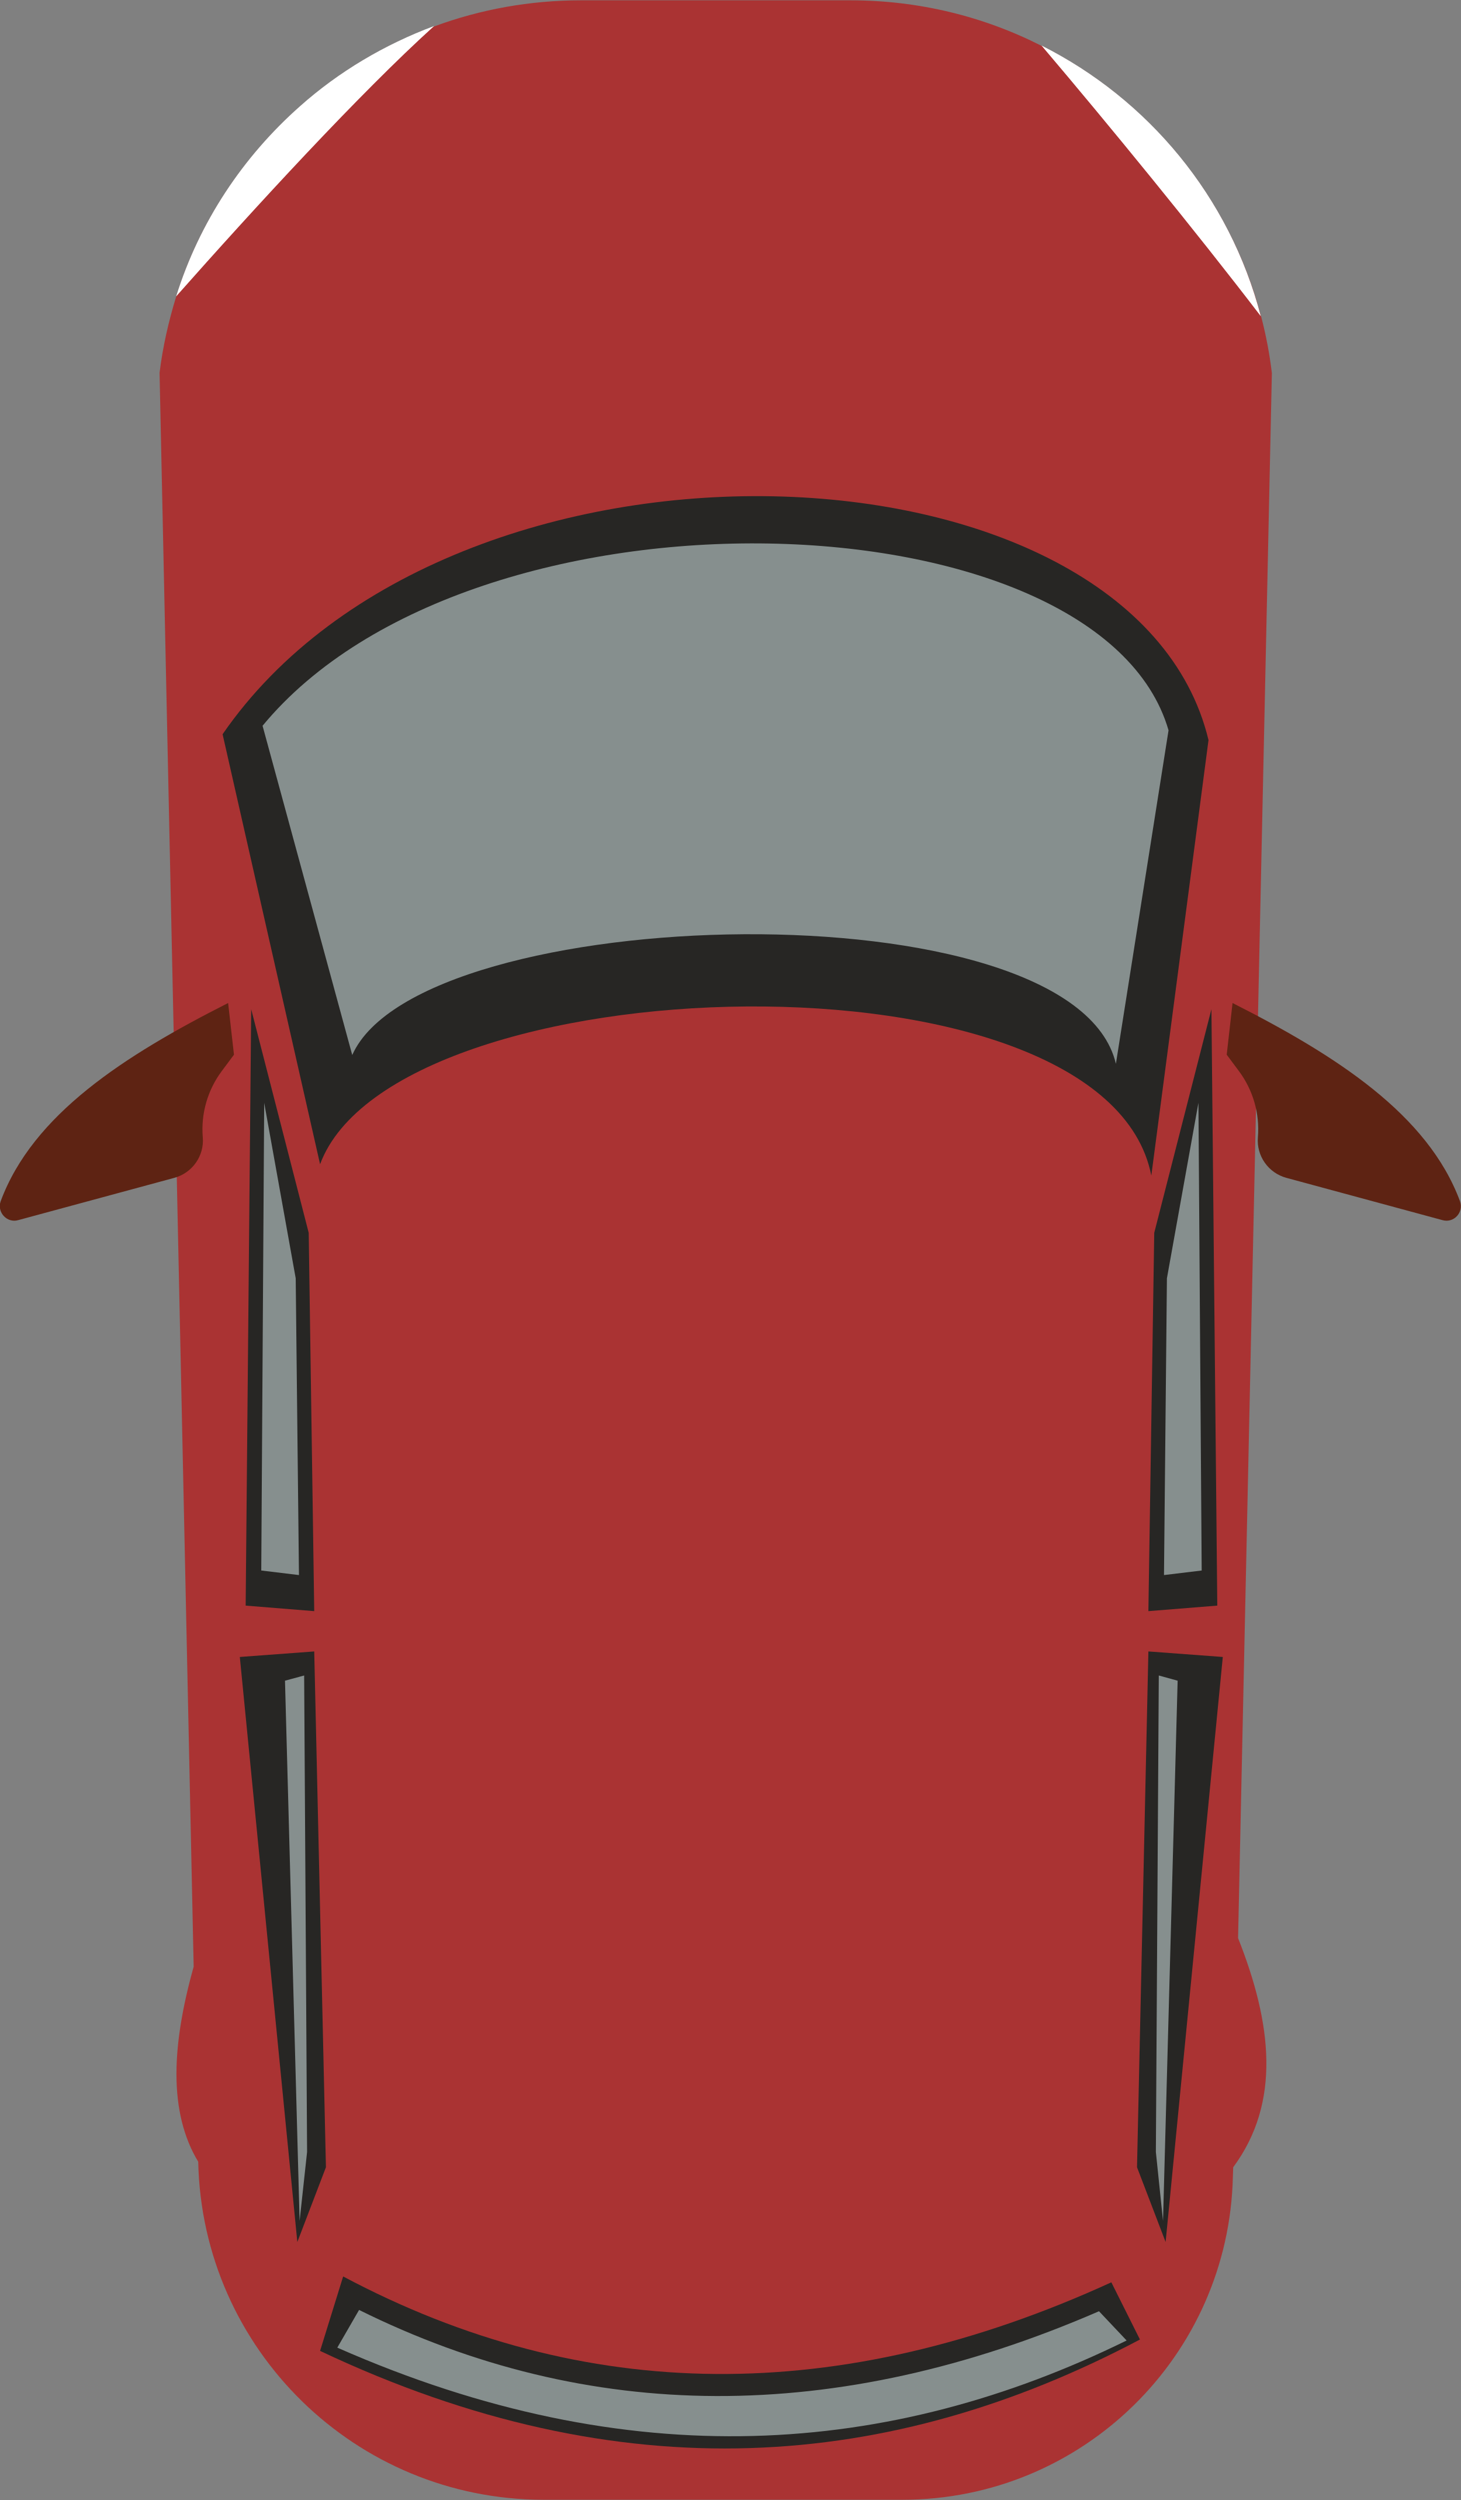 <?xml version="1.0" encoding="utf-8"?>
<!-- Generator: Adobe Illustrator 24.0.3, SVG Export Plug-In . SVG Version: 6.00 Build 0)  -->
<!DOCTYPE svg PUBLIC "-//W3C//DTD SVG 1.1//EN" "http://www.w3.org/Graphics/SVG/1.1/DTD/svg11.dtd">
<svg version="1.1" xmlns:x="http://ns.adobe.com/Extensibility/1.0/" xmlns:i="http://ns.adobe.com/AdobeIllustrator/10.0/" xmlns:graph="http://ns.adobe.com/Graphs/1.0/"
	 xmlns="http://www.w3.org/2000/svg" xmlns:xlink="http://www.w3.org/1999/xlink" x="0px" y="0px" viewBox="0 0 449.6 769.2"
	 style="enable-background:new 0 0 449.6 769.2;" xml:space="preserve">
<rect x="0" y="0" width="449.6" height="769.2" fill="#808080" stroke="none"/>
<style type="text/css">
	.st0{fill:#AA3333;}
	.st1{fill:#FFFFFF;}
	.st2{fill:#272624;}
	.st3{fill:#868F8E;}
	.st4{fill:#5E2313;}
</style>
<g id="Layer_1">
</g>
<g id="Layer_2">
</g>
<g id="Layer_3">
</g>
<g id="Layer_4">
	<path class="st0" d="M381,596.3c10.4,26.2,13.3,50.5-1.5,70.5l-0.1,2.8c-1.2,55.3-46.4,99.5-101.7,99.5H167.3
		c-57.8,0-105.1-46.2-106.3-104c-4.5-7.4-6.7-16.5-6.7-27c0-9.8,1.9-20.9,5.3-33L49.1,114.7c1-8.1,2.8-15.9,5.1-23.4
		c7.2-23,20.6-43,38.1-58.5c12-10.6,26-19.1,41.4-24.7c14.1-5.2,29.3-8,45.1-8h82.9c21.1,0,41.1,5,58.8,14h0.1
		c32.8,16.6,57.8,46.6,67.5,83.3c1.5,5.7,2.6,11.5,3.3,17.4L381,596.3z"/>
	<path class="st1" d="M133.6,8c-22.9,20.7-55.3,56-79.4,83.2c7.2-23,20.6-43,38.1-58.5C104.2,22.1,118.3,13.7,133.6,8z"/>
	<path class="st1" d="M388,97.3c-20.2-26.4-46.7-58.8-67.5-83.3C353.3,30.5,378.4,60.5,388,97.3z"/>
	<path class="st2" d="M354.3,361.7c-14.1-72.3-232.9-65.3-255.8-3.5l-30-132.3c70.6-102.3,280.5-93.5,303.4,1.8L354.3,361.7z"/>
	<path class="st3" d="M343.4,327.3c-13-55.4-214-50-235-2.7L80.8,223.3c64.8-78.4,257.7-71.6,278.8,1.4L343.4,327.3z"/>
	<polygon class="st2" points="77.3,310.5 95,379.3 96.7,495.7 75.6,494 	"/>
	<polygon class="st3" points="81.3,339.3 91,393.3 92,484.6 80.4,483.2 	"/>
	<polygon class="st2" points="73.8,509.8 96.7,508.1 100.3,666.8 91.5,689.8 	"/>
	<polygon class="st3" points="87.7,517.1 93.6,515.5 94.5,662.1 92.2,683.3 	"/>
	<polygon class="st2" points="372.8,310.5 355.2,379.3 353.4,495.7 374.6,494 	"/>
	<polygon class="st3" points="368.8,339.3 359.1,393.3 358.2,484.6 369.8,483.2 	"/>
	<polygon class="st2" points="376.3,509.8 353.4,508.1 349.9,666.8 358.7,689.8 	"/>
	<polygon class="st3" points="362.4,517.1 356.6,515.5 355.7,662.1 357.9,683.3 	"/>
	<path class="st2" d="M105.6,700.4c74.1,39.4,152.9,40,236.4,1.8l8.8,17.6c-76.4,40.4-159.3,47.5-252.3,3.5L105.6,700.4z"/>
	<path class="st3" d="M110.5,710.7c70.4,34.9,146.6,35.6,227.7,0.4l8.5,9c-72.7,35.7-152.8,41.9-242.9,2.2L110.5,710.7z"/>
	<path class="st4" d="M5.6,375.4l48-13c5.6-1.5,9.3-6.8,8.8-12.5v0c-0.6-7.3,1.5-14.5,5.8-20.3l3.8-5.1l-1.8-15.9
		c-32,16.2-60.1,34.3-70,61C-1,373,2.2,376.4,5.6,375.4z"/>
	<path class="st4" d="M443.9,375.4l-48-13c-5.6-1.5-9.3-6.8-8.8-12.5v0c0.6-7.3-1.5-14.5-5.8-20.3l-3.8-5.1l1.8-15.9
		c32,16.2,60.1,34.3,70,61C450.5,373,447.4,376.4,443.9,375.4z"/>
</g>
<g id="Layer_5">
</g>
<g id="Layer_6">
</g>
<g id="Layer_7">
</g>
<g id="Layer_8">
</g>
<g id="Layer_9">
</g>
<g id="Layer_10">
</g>
<g id="Layer_11">
</g>
<g id="Layer_12">
</g>
<g id="Layer_13">
</g>
<g id="Layer_14">
</g>
<g id="Layer_15">
</g>
<g id="Layer_16">
</g>
<g id="Layer_21">
</g>
<g id="Layer_17">
</g>
<g id="Layer_18">
</g>
<g id="Layer_19">
</g>
<g id="Layer_20">
</g>
<g id="Layer_22">
</g>
<g id="Layer_23">
</g>
<g id="Layer_24">
</g>
</svg>
